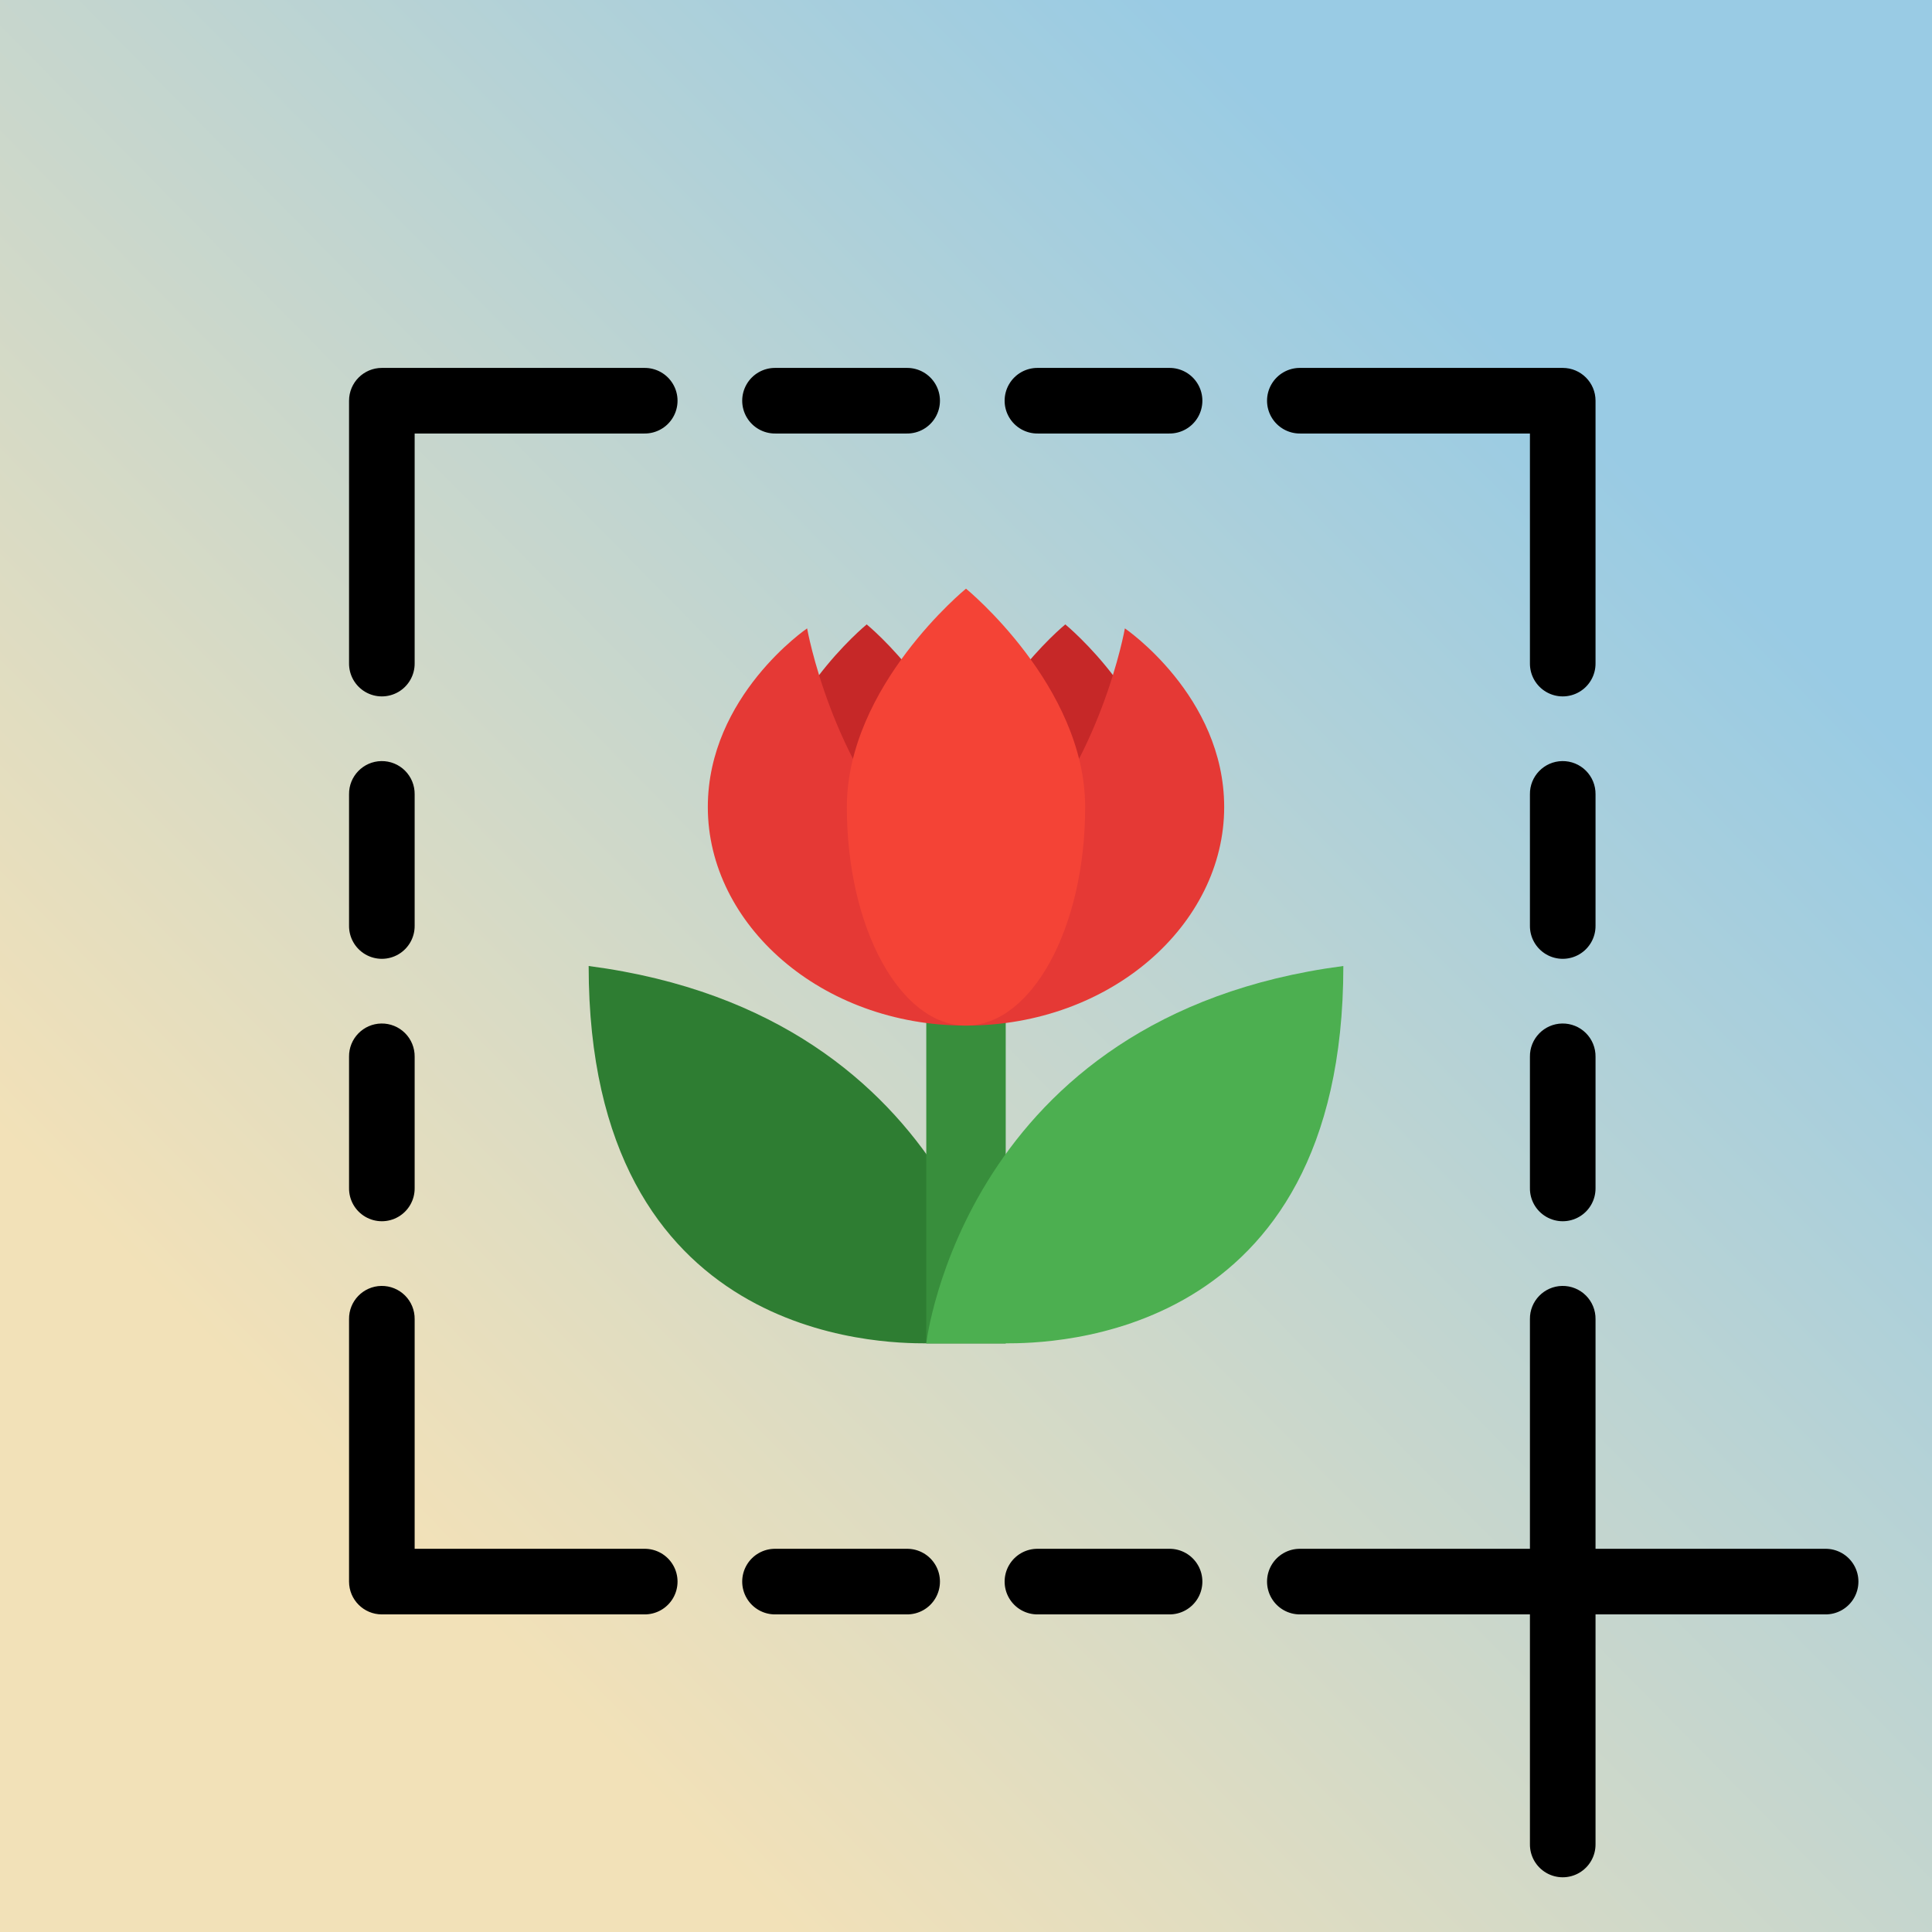 <?xml version="1.0" encoding="UTF-8"?>
<svg width="1024px" height="1024px" viewBox="0 0 1024 1024" version="1.1" xmlns="http://www.w3.org/2000/svg" xmlns:xlink="http://www.w3.org/1999/xlink">
    <title>iOS app icon@1x</title>
    <defs>
        <linearGradient x1="20.841%" y1="79.382%" x2="80.482%" y2="20.581%" id="linearGradient-1">
            <stop stop-color="#F2E1B8" offset="0%"></stop>
            <stop stop-color="#99CBE4" offset="100%"></stop>
        </linearGradient>
    </defs>
    <g id="iOS-app-icon" stroke="none" stroke-width="1" fill="none" fill-rule="evenodd">
        <g id="polygon_app_icon">
            <g id="path-2-link" fill="url(#linearGradient-1)">
                <rect id="path-2" x="0" y="0" width="1024" height="1024"></rect>
            </g>
            <g id="Group" transform="translate(185, 195)" fill-rule="nonzero">
                <g id="icons8-close_up-2" transform="translate(127, 117)">
                    <path d="M0,200 C0,398.947 155.789,400 178.947,400 C202.105,400 221.053,400 221.053,400 C221.053,400 201.053,226.316 0,200 Z" id="Path" fill="#2E7D32"></path>
                    <polygon id="Path" fill="#388E3C" points="178.947 221.053 221.053 221.053 221.053 400 178.947 400"></polygon>
                    <path d="M305.263,115.789 C305.263,169.474 250.526,202.105 221.053,202.105 C191.579,202.105 200,169.474 200,115.789 C200,62.105 252.632,18.947 252.632,18.947 C252.632,18.947 305.263,62.105 305.263,115.789 Z" id="Path" fill="#C62828"></path>
                    <path d="M94.737,115.789 C94.737,169.474 149.474,202.105 178.947,202.105 C208.421,202.105 200,169.474 200,115.789 C200,62.105 147.368,18.947 147.368,18.947 C147.368,18.947 94.737,62.105 94.737,115.789 Z" id="Path" fill="#C62828"></path>
                    <path d="M200,231.579 C176.842,214.737 180,184.211 225.263,138.947 C271.579,92.632 284.211,21.053 284.211,21.053 C284.211,21.053 336.842,56.842 336.842,115.789 C336.842,177.895 276.842,231.579 200,231.579 Z" id="Path" fill="#E53935"></path>
                    <path d="M200,231.579 C223.158,214.737 220,184.211 174.737,138.947 C128.421,92.632 115.789,21.053 115.789,21.053 C115.789,21.053 63.158,56.842 63.158,115.789 C63.158,177.895 123.158,231.579 200,231.579 Z" id="Path" fill="#E53935"></path>
                    <path d="M263.158,115.789 C263.158,180 234.737,231.579 200,231.579 C165.263,231.579 136.842,180 136.842,115.789 C136.842,51.579 200,0 200,0 C200,0 263.158,51.579 263.158,115.789 Z" id="Path" fill="#F44336"></path>
                    <path d="M178.947,400 C178.947,400 197.895,400 221.053,400 C244.211,400 400,398.947 400,200 C198.947,226.316 178.947,400 178.947,400 Z" id="Path" fill="#4CAF50"></path>
                </g>
                <path d="M17.389,0.002 C7.788,0.003 0.004,7.786 0.003,17.388 L0.003,156.474 C-0.085,162.744 3.209,168.576 8.624,171.737 C14.04,174.898 20.738,174.898 26.154,171.737 C31.569,168.576 34.864,162.744 34.775,156.474 L34.775,34.773 L156.476,34.773 C162.746,34.862 168.578,31.568 171.739,26.152 C174.9,20.737 174.9,14.039 171.739,8.623 C168.578,3.207 162.746,-0.087 156.476,0.002 L17.389,0.002 Z M226.019,0.002 C219.749,-0.087 213.917,3.207 210.757,8.623 C207.596,14.039 207.596,20.737 210.757,26.152 C213.917,31.568 219.749,34.862 226.019,34.773 L295.563,34.773 C301.833,34.862 307.665,31.568 310.826,26.152 C313.986,20.737 313.986,14.039 310.826,8.623 C307.665,3.207 301.833,-0.087 295.563,0.002 L226.019,0.002 Z M365.106,0.002 C358.836,-0.087 353.004,3.207 349.843,8.623 C346.682,14.039 346.682,20.737 349.843,26.152 C353.004,31.568 358.836,34.862 365.106,34.773 L434.65,34.773 C440.919,34.862 446.752,31.568 449.912,26.152 C453.073,20.737 453.073,14.039 449.912,8.623 C446.752,3.207 440.919,-0.087 434.65,0.002 L365.106,0.002 Z M504.193,0.002 C497.923,-0.087 492.091,3.207 488.93,8.623 C485.769,14.039 485.769,20.737 488.93,26.152 C492.091,31.568 497.923,34.862 504.193,34.773 L625.894,34.773 L625.894,156.474 C625.805,162.744 629.099,168.576 634.515,171.737 C639.931,174.898 646.629,174.898 652.044,171.737 C657.46,168.576 660.754,162.744 660.666,156.474 L660.666,17.388 C660.665,7.786 652.881,0.003 643.28,0.002 L504.193,0.002 Z M17.117,208.394 C7.529,208.544 -0.128,216.429 0.003,226.018 L0.003,295.561 C-0.085,301.831 3.209,307.663 8.624,310.824 C14.04,313.985 20.738,313.985 26.154,310.824 C31.569,307.663 34.864,301.831 34.775,295.561 L34.775,226.018 C34.839,221.318 32.999,216.793 29.672,213.473 C26.346,210.153 21.817,208.321 17.117,208.394 Z M643.008,208.394 C633.42,208.544 625.763,216.429 625.894,226.018 L625.894,295.561 C625.805,301.831 629.099,307.663 634.515,310.824 C639.931,313.985 646.629,313.985 652.044,310.824 C657.46,307.663 660.754,301.831 660.666,295.561 L660.666,226.018 C660.73,221.318 658.889,216.793 655.563,213.473 C652.236,210.153 647.707,208.321 643.008,208.394 Z M17.117,347.481 C7.529,347.631 -0.128,355.516 0.003,365.105 L0.003,434.648 C-0.085,440.918 3.209,446.75 8.624,449.911 C14.04,453.072 20.738,453.072 26.154,449.911 C31.569,446.75 34.864,440.918 34.775,434.648 L34.775,365.105 C34.839,360.405 32.999,355.88 29.672,352.56 C26.346,349.24 21.817,347.408 17.117,347.481 Z M643.008,347.481 C633.42,347.631 625.763,355.516 625.894,365.105 L625.894,434.648 C625.805,440.918 629.099,446.75 634.515,449.911 C639.931,453.072 646.629,453.072 652.044,449.911 C657.46,446.75 660.754,440.918 660.666,434.648 L660.666,365.105 C660.73,360.405 658.889,355.88 655.563,352.56 C652.236,349.24 647.707,347.408 643.008,347.481 Z M17.117,486.568 C7.529,486.718 -0.128,494.603 0.002,504.191 L0.002,643.278 C0.004,652.88 7.788,660.663 17.389,660.664 L156.476,660.664 C162.746,660.753 168.578,657.459 171.739,652.043 C174.9,646.627 174.9,639.929 171.739,634.514 C168.578,629.098 162.746,625.804 156.476,625.892 L34.775,625.892 L34.775,504.191 C34.839,499.492 32.999,494.967 29.672,491.647 C26.346,488.327 21.817,486.494 17.117,486.568 Z M643.008,486.566 C633.42,486.718 625.763,494.603 625.894,504.191 L625.894,625.892 L504.193,625.892 C497.923,625.804 492.091,629.098 488.93,634.514 C485.769,639.929 485.769,646.627 488.93,652.043 C492.091,657.459 497.923,660.753 504.193,660.664 L625.894,660.664 L625.894,782.365 C625.805,788.635 629.099,794.467 634.515,797.628 C639.931,800.789 646.629,800.789 652.044,797.628 C657.46,794.467 660.754,788.635 660.666,782.365 L660.666,660.664 L782.367,660.664 C788.636,660.753 794.468,657.459 797.629,652.043 C800.79,646.627 800.79,639.929 797.629,634.514 C794.468,629.098 788.636,625.804 782.367,625.892 L660.666,625.892 L660.666,504.191 C660.73,499.492 658.889,494.967 655.563,491.647 C652.236,488.327 647.707,486.494 643.008,486.566 Z M226.019,625.892 C219.749,625.804 213.917,629.098 210.757,634.514 C207.596,639.929 207.596,646.627 210.757,652.043 C213.917,657.459 219.749,660.753 226.019,660.664 L295.563,660.664 C301.833,660.753 307.665,657.459 310.826,652.043 C313.986,646.627 313.986,639.929 310.826,634.514 C307.665,629.098 301.833,625.804 295.563,625.892 L226.019,625.892 Z M365.106,625.892 C358.836,625.804 353.004,629.098 349.843,634.514 C346.682,639.929 346.682,646.627 349.843,652.043 C353.004,657.459 358.836,660.753 365.106,660.664 L434.65,660.664 C440.919,660.753 446.752,657.459 449.912,652.043 C453.073,646.627 453.073,639.929 449.912,634.514 C446.752,629.098 440.919,625.804 434.65,625.892 L365.106,625.892 Z" id="Shape" fill="#000000"></path>
            </g>
        </g>
    </g>
</svg>